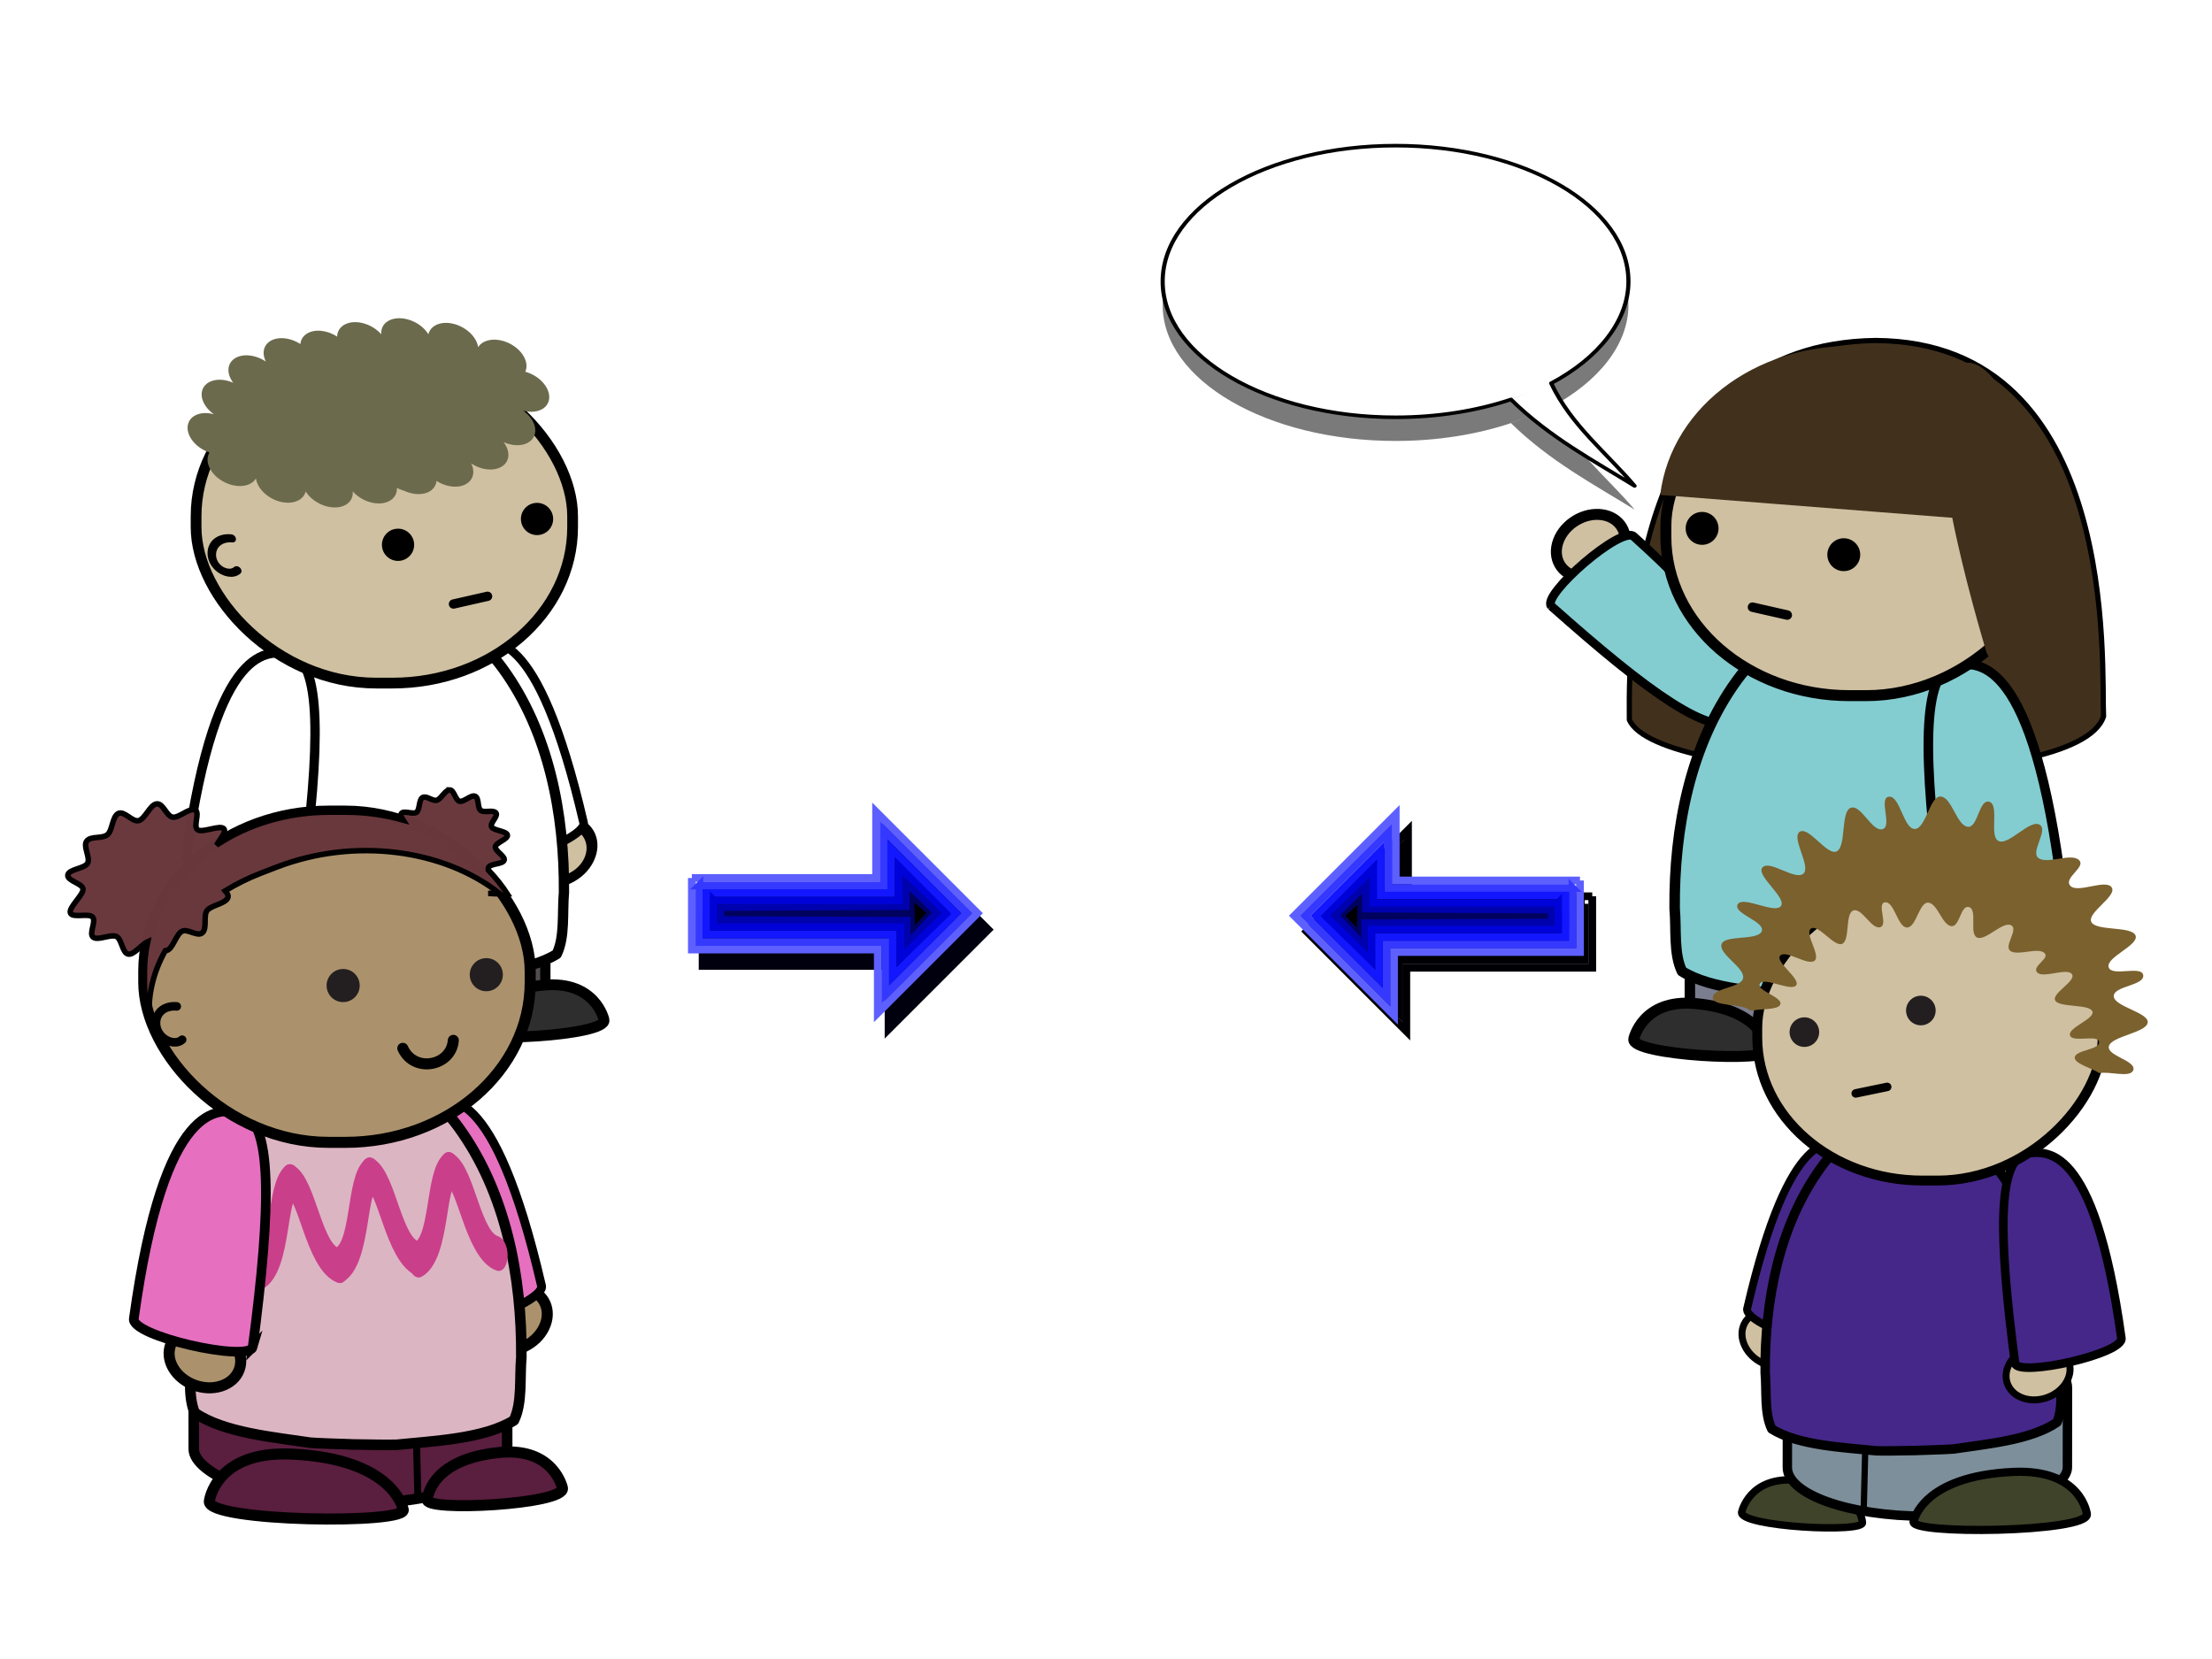 <?xml version="1.0" encoding="UTF-8" standalone="no"?>
<!-- Created with Inkscape (http://www.inkscape.org/) -->

<svg
   xmlns:osb="http://www.openswatchbook.org/uri/2009/osb"
   xmlns:dc="http://purl.org/dc/elements/1.1/"
   xmlns:cc="http://creativecommons.org/ns#"
   xmlns:rdf="http://www.w3.org/1999/02/22-rdf-syntax-ns#"
   xmlns:svg="http://www.w3.org/2000/svg"
   xmlns="http://www.w3.org/2000/svg"
   xmlns:xlink="http://www.w3.org/1999/xlink"
   xmlns:sodipodi="http://sodipodi.sourceforge.net/DTD/sodipodi-0.dtd"
   xmlns:inkscape="http://www.inkscape.org/namespaces/inkscape"
   width="640"
   height="480"
   id="svg2"
   version="1.1"
   inkscape:version="0.92.1 r15371"
   sodipodi:docname="osiyo_03.svg"
   viewBox="0 0 600 450"
   inkscape:export-filename="overlay-border.png"
   inkscape:export-xdpi="45"
   inkscape:export-ydpi="45">
  <defs
     id="defs4">
    <linearGradient
       id="linearGradient3845">
      <stop
         id="stop3847"
         offset="0"
         style="stop-color:#a6a6a6;stop-opacity:1;" />
      <stop
         id="stop3849"
         offset="1"
         style="stop-color:#ffffff;stop-opacity:1;" />
    </linearGradient>
    <linearGradient
       id="linearGradient3797">
      <stop
         id="stop3799"
         offset="0"
         style="stop-color:#f05454;stop-opacity:1;" />
      <stop
         id="stop3801"
         offset="1"
         style="stop-color:#e5c0c0;stop-opacity:1;" />
    </linearGradient>
    <linearGradient
       id="linearGradient5555"
       inkscape:collect="always">
      <stop
         id="stop5557"
         offset="0"
         style="stop-color:#e7e2f1;stop-opacity:1" />
      <stop
         id="stop5559"
         offset="1"
         style="stop-color:#161616;stop-opacity:1" />
    </linearGradient>
    <linearGradient
       id="linearGradient5457"
       inkscape:collect="always">
      <stop
         id="stop5459"
         offset="0"
         style="stop-color:#000000;stop-opacity:1;" />
      <stop
         id="stop5461"
         offset="1"
         style="stop-color:#000000;stop-opacity:0;" />
    </linearGradient>
    <linearGradient
       id="linearGradient5231">
      <stop
         id="stop5241"
         offset="0"
         style="stop-color:#0549d8;stop-opacity:1;" />
      <stop
         id="stop5235"
         offset="1"
         style="stop-color:#c8d4fb;stop-opacity:1;" />
    </linearGradient>
    <linearGradient
       osb:paint="solid"
       id="linearGradient5221">
      <stop
         id="stop5223"
         offset="0"
         style="stop-color:#8fc3da;stop-opacity:1" />
    </linearGradient>
    <inkscape:perspective
       id="perspective2993"
       inkscape:persp3d-origin="55.612729 : 36.528159 : 1"
       inkscape:vp_z="108.89234 : 40.780423 : 1"
       inkscape:vp_y="0 : 199.32489 : 0"
       inkscape:vp_x="2.3331212 : 40.780423 : 1"
       sodipodi:type="inkscape:persp3d" />
    <linearGradient
       gradientTransform="translate(2.5,0.714)"
       gradientUnits="userSpaceOnUse"
       y2="1029.463"
       x2="85.353"
       y1="1029.463"
       x1="34.35"
       id="linearGradient5685"
       xlink:href="#linearGradient5679"
       inkscape:collect="always" />
    <linearGradient
       id="linearGradient5679"
       inkscape:collect="always">
      <stop
         id="stop5681"
         offset="0"
         style="stop-color:#db3851;stop-opacity:1;" />
      <stop
         id="stop5683"
         offset="1"
         style="stop-color:#dcbfc3;stop-opacity:1" />
    </linearGradient>
    <linearGradient
       inkscape:collect="always"
       xlink:href="#linearGradient5555"
       id="linearGradient5774-1"
       gradientUnits="userSpaceOnUse"
       gradientTransform="matrix(-0.992,0,0,1,117.891,1.189)"
       x1="34.35"
       y1="1029.463"
       x2="85.353"
       y2="1029.463" />
    <linearGradient
       gradientTransform="matrix(-0.233,-0.176,-0.186,0.246,213.512,742.146)"
       gradientUnits="userSpaceOnUse"
       y2="1032.679"
       x2="-42.886"
       y1="1012.89"
       x1="-63.89"
       id="linearGradient3851-8"
       xlink:href="#linearGradient3845"
       inkscape:collect="always" />
    <linearGradient
       inkscape:collect="always"
       xlink:href="#linearGradient3845"
       id="linearGradient3868-7"
       gradientUnits="userSpaceOnUse"
       gradientTransform="matrix(-0.28,-0.083,-0.088,0.295,111.756,710.739)"
       x1="-63.89"
       y1="1012.89"
       x2="-42.886"
       y2="1032.679" />
    <linearGradient
       inkscape:collect="always"
       xlink:href="#linearGradient5679"
       id="linearGradient5200-4"
       gradientUnits="userSpaceOnUse"
       gradientTransform="matrix(-0.992,0,0,-1.037,122.822,2093.913)"
       x1="27.989"
       y1="1025.85"
       x2="94.004"
       y2="1031.347" />
    <linearGradient
       inkscape:collect="always"
       xlink:href="#linearGradient5679-2-2"
       id="linearGradient5327-8"
       gradientUnits="userSpaceOnUse"
       gradientTransform="matrix(-0.992,0,0,-1.393,-8.023,2482.249)"
       x1="27.989"
       y1="1025.85"
       x2="94.004"
       y2="1031.347" />
    <linearGradient
       id="linearGradient5679-2-2">
      <stop
         id="stop5681-1-2"
         offset="0"
         style="stop-color:#b3001c;stop-opacity:0.973;" />
      <stop
         id="stop5683-2-7"
         offset="1"
         style="stop-color:#b1021a;stop-opacity:1;" />
    </linearGradient>
    <linearGradient
       gradientTransform="matrix(0.642,-0.103,0,0.885,100.869,919.07)"
       gradientUnits="userSpaceOnUse"
       y2="75.226"
       x2="-58.385"
       y1="74.908"
       x1="-130.665"
       id="linearGradient3991"
       xlink:href="#linearGradient5457"
       inkscape:collect="always" />
    <linearGradient
       gradientUnits="userSpaceOnUse"
       y2="986.976"
       x2="61.995"
       y1="986.976"
       x1="14.559"
       id="linearGradient4153"
       xlink:href="#linearGradient5457"
       inkscape:collect="always" />
    <linearGradient
       inkscape:collect="always"
       xlink:href="#linearGradient3845"
       id="linearGradient3919"
       gradientUnits="userSpaceOnUse"
       gradientTransform="matrix(-0.14,-0.197,-0.206,0.143,241.273,845.25)"
       x1="-63.89"
       y1="1012.89"
       x2="-42.886"
       y2="1032.679" />
    <linearGradient
       inkscape:collect="always"
       xlink:href="#linearGradient5679-2-2"
       id="linearGradient6211-6"
       gradientUnits="userSpaceOnUse"
       gradientTransform="matrix(-0.205,0.13,0.132,0.213,-48.985,811.229)"
       x1="-63.89"
       y1="1012.89"
       x2="-42.886"
       y2="1032.679" />
    <linearGradient
       inkscape:collect="always"
       xlink:href="#linearGradient5679-2-2"
       id="linearGradient6211-0"
       gradientUnits="userSpaceOnUse"
       gradientTransform="matrix(-0.205,0.13,0.132,0.213,-53.531,810.976)"
       x1="-63.89"
       y1="1012.89"
       x2="-42.886"
       y2="1032.679" />
    <linearGradient
       id="linearGradient7554">
      <stop
         style="stop-color:#fff1f1;stop-opacity:0.75;"
         offset="0"
         id="stop7556" />
      <stop
         style="stop-color:#000000;stop-opacity:1;"
         offset="1"
         id="stop7558" />
    </linearGradient>
    <linearGradient
       y2="755.74"
       x2="429.83"
       gradientTransform="matrix(0.363,-0.363,0.363,0.363,-66.756,397.74)"
       y1="755.74"
       gradientUnits="userSpaceOnUse"
       x1="290.83"
       id="linearGradient4530">
      <stop
         offset="0"
         stop-color="#4d4d4d"
         id="stop5697" />
      <stop
         offset="1"
         stop-opacity="0"
         stop-color="#4d4d4d"
         id="stop5699" />
    </linearGradient>
    <linearGradient
       y2="648.26"
       x2="406.71"
       gradientTransform="matrix(0.363,-0.363,0.363,0.363,-19.586,428.5)"
       y1="648.26"
       gradientUnits="userSpaceOnUse"
       x1="268.71"
       id="linearGradient4533">
      <stop
         offset="0"
         stop-color="#ccc"
         id="stop5655" />
      <stop
         offset="1"
         stop-color="#929292"
         id="stop5657" />
    </linearGradient>
    <radialGradient
       r="266.68"
       gradientTransform="matrix(0.201,-0.207,0.064,0.063,243.82,725.94)"
       cx="524.96"
       cy="838.21"
       gradientUnits="userSpaceOnUse"
       fy="620.53"
       fx="525.34"
       id="radialGradient4544">
      <stop
         offset="0"
         stop-color="#008100"
         id="stop3848" />
      <stop
         offset=".206"
         stop-color="#005d00"
         id="stop3854" />
      <stop
         offset=".853"
         stop-color="#006a00"
         id="stop3858" />
      <stop
         offset="1"
         stop-color="#004300"
         id="stop3850" />
    </radialGradient>
    <radialGradient
       r="50.609"
       gradientTransform="matrix(-0.628,0.593,-3.708,-3.925,1982.5,1755.9)"
       cx="297.34"
       cy="462.68"
       gradientUnits="userSpaceOnUse"
       fy="460.45"
       fx="331.03"
       id="radialGradient4553">
      <stop
         offset="0"
         stop-opacity=".42"
         stop-color="#fff"
         id="stop3890" />
      <stop
         offset="1"
         stop-opacity="0"
         stop-color="#fff"
         id="stop3892" />
    </radialGradient>
    <radialGradient
       r="67.141"
       gradientTransform="matrix(-0.404,-0.369,0.134,-0.147,563.98,619.3)"
       cx="409.92"
       cy="-9.281"
       gradientUnits="userSpaceOnUse"
       id="radialGradient4645">
      <stop
         offset="0"
         stop-color="#006000"
         id="stop3851" />
      <stop
         offset=".535"
         stop-color="#006000"
         id="stop3866" />
      <stop
         offset=".563"
         stop-color="#008000"
         id="stop3864" />
      <stop
         offset=".731"
         stop-color="#00a200"
         id="stop3857" />
      <stop
         offset="1"
         stop-color="#060"
         id="stop3853" />
    </radialGradient>
    <linearGradient
       id="imagebot_82">
      <stop
         offset="0"
         stop-color="#dfdfdf"
         id="imagebot_104" />
      <stop
         offset="1"
         stop-color="#fff"
         id="imagebot_103" />
    </linearGradient>
    <filter
       id="imagebot_50"
       style="color-interpolation-filters:sRGB">
      <feGaussianBlur
         stdDeviation="2.082"
         id="imagebot_84" />
    </filter>
    <filter
       id="imagebot_77"
       style="color-interpolation-filters:sRGB">
      <feGaussianBlur
         stdDeviation="2.684"
         id="imagebot_83" />
    </filter>
    <linearGradient
       x1="746.176"
       x2="719.028"
       y1="706.612"
       xlink:href="#imagebot_82"
       y2="610.964"
       id="imagebot_75"
       gradientTransform="scale(0.933,1.072)"
       gradientUnits="userSpaceOnUse" />
    <linearGradient
       x1="716.399"
       x2="732.206"
       y1="619.24"
       xlink:href="#imagebot_82"
       y2="692.026"
       id="imagebot_68"
       gradientTransform="scale(0.933,1.072)"
       gradientUnits="userSpaceOnUse" />
    <linearGradient
       y2="623.916"
       x1="726.477"
       y1="615.757"
       x2="737.17"
       id="imagebot_48"
       gradientTransform="scale(0.936,1.068)"
       gradientUnits="userSpaceOnUse">
      <stop
         offset="0"
         stop-color="#9b6a06"
         id="imagebot_91" />
      <stop
         offset=".103"
         stop-color="#b38e29"
         id="imagebot_90" />
      <stop
         offset=".25"
         stop-color="#faf892"
         id="imagebot_89" />
      <stop
         offset=".517"
         stop-color="#ddba32"
         id="imagebot_88" />
      <stop
         offset=".693"
         stop-color="#cf9e08"
         id="imagebot_87" />
      <stop
         offset=".736"
         stop-color="#976400"
         id="imagebot_86" />
      <stop
         offset="1"
         stop-color="#976400"
         id="imagebot_85" />
    </linearGradient>
    <linearGradient
       y2="708.581"
       x1="648.246"
       y1="707.648"
       x2="649.904"
       id="imagebot_46"
       gradientTransform="scale(0.95,1.052)"
       gradientUnits="userSpaceOnUse">
      <stop
         offset="0"
         stop-color="#a07100"
         id="imagebot_94" />
      <stop
         offset=".43"
         stop-color="#f4f300"
         id="imagebot_93" />
      <stop
         offset="1"
         stop-color="#9e700b"
         id="imagebot_92" />
    </linearGradient>
    <linearGradient
       y2="748.43"
       x1="614.028"
       y1="745.22"
       x2="617.534"
       id="imagebot_44"
       gradientTransform="scale(1.008,0.992)"
       gradientUnits="userSpaceOnUse">
      <stop
         offset="0"
         stop-color="#a07100"
         id="imagebot_97" />
      <stop
         offset=".382"
         stop-color="#f6f600"
         id="imagebot_96" />
      <stop
         offset="1"
         stop-color="#9e700b"
         id="imagebot_95" />
    </linearGradient>
    <linearGradient
       y2="671.434"
       x1="684.672"
       y1="679.81"
       x2="673.258"
       id="imagebot_42"
       gradientTransform="scale(0.929,1.076)"
       gradientUnits="userSpaceOnUse">
      <stop
         offset="0"
         stop-color="#375a93"
         id="imagebot_102" />
      <stop
         offset=".37"
         stop-color="#5c9eda"
         id="imagebot_101" />
      <stop
         offset=".539"
         stop-color="#97cafd"
         id="imagebot_100" />
      <stop
         offset=".778"
         stop-color="#8bbff3"
         id="imagebot_99" />
      <stop
         offset="1"
         stop-color="#2a629a"
         id="imagebot_98" />
    </linearGradient>
    <inkscape:perspective
       id="perspective28"
       inkscape:persp3d-origin="150 : 100 : 1"
       inkscape:vp_z="300 : 150 : 1"
       inkscape:vp_y="0 : 1000 : 0"
       inkscape:vp_x="0 : 150 : 1"
       sodipodi:type="inkscape:persp3d" />
    <inkscape:perspective
       id="perspective3848"
       inkscape:persp3d-origin="150 : 100 : 1"
       inkscape:vp_z="300 : 150 : 1"
       inkscape:vp_y="0 : 1000 : 0"
       inkscape:vp_x="0 : 150 : 1"
       sodipodi:type="inkscape:persp3d" />
    <inkscape:path-effect
       fuse_tolerance="0"
       vertical_pattern="false"
       prop_units="false"
       tang_offset="0"
       normal_offset="0"
       spacing="0"
       scale_y_rel="false"
       prop_scale="1"
       copytype="single_stretched"
       pattern="m -23.571,-0.714 c 0,-2.76 2.24,-5 5,-5 2.76,0 5,2.24 5,5 0,2.76 -2.24,5 -5,5 -2.76,0 -5,-2.24 -5,-5 z"
       is_visible="true"
       id="path-effect3309"
       effect="skeletal" />
    <inkscape:path-effect
       is_visible="true"
       id="path-effect3307"
       effect="spiro" />
    <inkscape:path-effect
       fuse_tolerance="0"
       vertical_pattern="false"
       prop_units="false"
       tang_offset="0"
       normal_offset="0"
       spacing="0"
       scale_y_rel="false"
       prop_scale="1"
       copytype="single_stretched"
       pattern="m -5.714,2.857 c 0,-2.76 2.24,-5 5,-5 2.76,0 5,2.24 5,5 0,2.76 -2.24,5 -5,5 -2.76,0 -5,-2.24 -5,-5 z"
       is_visible="true"
       id="path-effect3303"
       effect="skeletal" />
    <inkscape:path-effect
       is_visible="true"
       id="path-effect3301"
       effect="spiro" />
    <inkscape:path-effect
       fuse_tolerance="0"
       vertical_pattern="false"
       prop_units="false"
       tang_offset="0"
       normal_offset="0"
       spacing="0"
       scale_y_rel="false"
       prop_scale="1"
       copytype="single_stretched"
       pattern="m -3.571,-1.429 c 0,-2.76 2.24,-5 5,-5 2.76,0 5,2.24 5,5 0,2.76 -2.24,5 -5,5 -2.76,0 -5,-2.24 -5,-5 z"
       is_visible="true"
       id="path-effect3297"
       effect="skeletal" />
    <inkscape:path-effect
       is_visible="true"
       id="path-effect3295"
       effect="spiro" />
    <inkscape:path-effect
       fuse_tolerance="0"
       vertical_pattern="false"
       prop_units="false"
       tang_offset="0"
       normal_offset="0"
       spacing="0"
       scale_y_rel="false"
       prop_scale="1"
       copytype="single_stretched"
       pattern="m -7.143,26.429 c 0,-2.76 2.24,-5 5,-5 2.76,0 5,2.24 5,5 0,2.76 -2.24,5 -5,5 -2.76,0 -5,-2.24 -5,-5 z"
       is_visible="true"
       id="path-effect3291"
       effect="skeletal" />
    <inkscape:path-effect
       is_visible="true"
       id="path-effect3289"
       effect="spiro" />
    <inkscape:path-effect
       effect="skeletal"
       id="path-effect3285"
       is_visible="true"
       pattern="m 206.211,373.63 c 0,-2.76 2.24,-5 5,-5 2.76,0 5,2.24 5,5 0,2.76 -2.24,5 -5,5 -2.76,0 -5,-2.24 -5,-5 z"
       copytype="single_stretched"
       prop_scale="1"
       scale_y_rel="false"
       spacing="0"
       normal_offset="0"
       tang_offset="0"
       prop_units="false"
       vertical_pattern="false"
       fuse_tolerance="0" />
    <inkscape:path-effect
       effect="spiro"
       id="path-effect3283"
       is_visible="true" />
    <inkscape:path-effect
       fuse_tolerance="0"
       vertical_pattern="false"
       prop_units="false"
       tang_offset="0"
       normal_offset="0"
       spacing="0"
       scale_y_rel="false"
       prop_scale="1"
       copytype="single_stretched"
       pattern="M 0,5 C 0,2.24 2.24,0 5,0 7.76,0 10,2.24 10,5 10,7.76 7.76,10 5,10 2.24,10 0,7.76 0,5 Z"
       is_visible="true"
       id="path-effect3257"
       effect="skeletal" />
    <inkscape:path-effect
       is_visible="true"
       id="path-effect3255"
       effect="spiro" />
    <inkscape:path-effect
       fuse_tolerance="0"
       vertical_pattern="false"
       prop_units="false"
       tang_offset="0"
       normal_offset="0"
       spacing="0"
       scale_y_rel="false"
       prop_scale="1"
       copytype="single_stretched"
       pattern="M -13.571,-3.0079046e-8 C -13.571,-2.76 -11.331,-5 -8.571,-5 -5.811,-5 -3.571,-2.76 -3.571,-3.0079046e-8 -3.571,2.76 -5.811,5 -8.571,5 -11.331,5 -13.571,2.76 -13.571,-3.0079046e-8 Z"
       is_visible="true"
       id="path-effect3251"
       effect="skeletal" />
    <inkscape:path-effect
       is_visible="true"
       id="path-effect3249"
       effect="spiro" />
    <inkscape:path-effect
       effect="skeletal"
       id="path-effect3245"
       is_visible="true"
       pattern="m 318.557,462.057 c 0,-2.76 2.24,-5 5,-5 2.76,0 5,2.24 5,5 0,2.76 -2.24,5 -5,5 -2.76,0 -5,-2.24 -5,-5 z"
       copytype="single_stretched"
       prop_scale="1"
       scale_y_rel="false"
       spacing="0"
       normal_offset="0"
       tang_offset="0"
       prop_units="false"
       vertical_pattern="false"
       fuse_tolerance="0" />
    <inkscape:path-effect
       effect="spiro"
       id="path-effect3243"
       is_visible="true" />
    <inkscape:path-effect
       fuse_tolerance="0"
       vertical_pattern="false"
       prop_units="false"
       tang_offset="0"
       normal_offset="0"
       spacing="0"
       scale_y_rel="false"
       prop_scale="1"
       copytype="single_stretched"
       pattern="M 0,5 C 0,2.24 2.24,0 5,0 7.76,0 10,2.24 10,5 10,7.76 7.76,10 5,10 2.24,10 0,7.76 0,5 Z"
       is_visible="true"
       id="path-effect3217"
       effect="skeletal" />
    <inkscape:path-effect
       is_visible="true"
       id="path-effect3215"
       effect="spiro" />
    <inkscape:path-effect
       fuse_tolerance="0"
       vertical_pattern="false"
       prop_units="false"
       tang_offset="0"
       normal_offset="0"
       spacing="0"
       scale_y_rel="false"
       prop_scale="1"
       copytype="single_stretched"
       pattern="m 1,-1 c 0,-2.76 2.24,-5 5,-5 2.76,0 5,2.24 5,5 C 11,1.76 8.76,4 6,4 3.24,4 1,1.76 1,-1 Z"
       is_visible="true"
       id="path-effect3109"
       effect="skeletal" />
    <inkscape:path-effect
       is_visible="true"
       id="path-effect3107"
       effect="spiro" />
    <inkscape:path-effect
       fuse_tolerance="0"
       vertical_pattern="false"
       prop_units="false"
       tang_offset="0"
       normal_offset="0"
       spacing="0"
       scale_y_rel="false"
       prop_scale="1"
       copytype="single_stretched"
       pattern="M 0,7 C 0,4.24 2.24,2 5,2 7.76,2 10,4.24 10,7 10,9.76 7.76,12 5,12 2.24,12 0,9.76 0,7 Z"
       is_visible="true"
       id="path-effect3097"
       effect="skeletal" />
    <inkscape:path-effect
       is_visible="true"
       id="path-effect3095"
       effect="spiro" />
    <inkscape:path-effect
       fuse_tolerance="0"
       vertical_pattern="false"
       prop_units="false"
       tang_offset="0"
       normal_offset="0"
       spacing="0"
       scale_y_rel="false"
       prop_scale="1"
       copytype="single_stretched"
       pattern="m 4.143,5.429 c 0,-2.76 2.24,-5 5,-5 2.76,0 5,2.24 5,5 0,2.76 -2.24,5 -5,5 -2.76,0 -5,-2.24 -5,-5 z"
       is_visible="true"
       id="path-effect3091"
       effect="skeletal" />
    <inkscape:path-effect
       is_visible="true"
       id="path-effect3089"
       effect="spiro" />
    <inkscape:path-effect
       is_visible="true"
       id="path-effect3107-1"
       effect="spiro" />
    <inkscape:path-effect
       fuse_tolerance="0"
       vertical_pattern="false"
       prop_units="false"
       tang_offset="0"
       normal_offset="0"
       spacing="0"
       scale_y_rel="false"
       prop_scale="1"
       copytype="single_stretched"
       pattern="m -334.939,-430.788 c 0,-2.76 2.24,-5 5,-5 2.76,0 5,2.24 5,5 0,2.76 -2.24,5 -5,5 -2.76,0 -5,-2.24 -5,-5 z"
       is_visible="true"
       id="path-effect3109-1"
       effect="skeletal" />
    <inkscape:path-effect
       is_visible="true"
       id="path-effect3249-4"
       effect="spiro" />
    <inkscape:path-effect
       fuse_tolerance="0"
       vertical_pattern="false"
       prop_units="false"
       tang_offset="0"
       normal_offset="0"
       spacing="0"
       scale_y_rel="false"
       prop_scale="1"
       copytype="single_stretched"
       pattern="m -247.581,-377.283 c 0,-2.76 2.24,-5 5,-5 2.76,0 5,2.24 5,5 0,2.76 -2.24,5 -5,5 -2.76,0 -5,-2.24 -5,-5 z"
       is_visible="true"
       id="path-effect3251-1"
       effect="skeletal" />
    <clipPath
       clipPathUnits="userSpaceOnUse"
       id="clipEmfPath1">
      <path
         d="M 13.753,2.501 H 598.887 V 137.531 H 13.753 Z"
         id="path3341"
         inkscape:connector-curvature="0" />
    </clipPath>
    <pattern
       id="EMFhbasepattern"
       patternUnits="userSpaceOnUse"
       width="6"
       height="6"
       x="0"
       y="0" />
    <clipPath
       clipPathUnits="userSpaceOnUse"
       id="clipEmfPath1-4">
      <path
         d="M 13.753,1.25 H 598.887 V 136.281 H 13.753 Z"
         id="path3459"
         inkscape:connector-curvature="0" />
    </clipPath>
    <pattern
       id="EMFhbasepattern-5"
       patternUnits="userSpaceOnUse"
       width="6"
       height="6"
       x="0"
       y="0" />
    <filter
       inkscape:collect="always"
       height="1.264"
       x="-0.11"
       y="-0.132"
       width="1.22"
       id="filter3721"
       style="color-interpolation-filters:sRGB">
      <feGaussianBlur
         inkscape:collect="always"
         stdDeviation="1.583"
         id="feGaussianBlur3723" />
    </filter>
    <filter
       inkscape:collect="always"
       id="filter3349">
      <feGaussianBlur
         inkscape:collect="always"
         stdDeviation="5.231"
         id="feGaussianBlur3351" />
    </filter>
    <filter
       inkscape:collect="always"
       id="filter3485-7">
      <feGaussianBlur
         inkscape:collect="always"
         stdDeviation="4.755"
         id="feGaussianBlur3487-5" />
    </filter>
  </defs>
  <sodipodi:namedview
     id="base"
     pagecolor="#ffffff"
     bordercolor="#666666"
     borderopacity="1.0"
     inkscape:pageopacity="0.0"
     inkscape:pageshadow="2"
     inkscape:zoom="1.2319371"
     inkscape:cx="419.53903"
     inkscape:cy="241.95406"
     inkscape:document-units="px"
     inkscape:current-layer="layer1"
     showgrid="false"
     units="px"
     inkscape:window-width="1920"
     inkscape:window-height="1003"
     inkscape:window-x="0"
     inkscape:window-y="25"
     inkscape:window-maximized="1" />
  <g
     inkscape:label="Layer 1"
     inkscape:groupmode="layer"
     id="layer1"
     transform="translate(0,-602.362)">
    <g
       transform="matrix(1.459,0,0,1.459,296.286,-2259.181)"
       id="g4982">
      <path
         style="fill:#cfc0a1;fill-rule:evenodd;stroke:#000000;stroke-width:42.641;stroke-linecap:round;stroke-linejoin:round"
         inkscape:connector-curvature="0"
         transform="matrix(0.042,0.011,-0.022,0.046,-39.447,2113.1)"
         d="m -1064,429.36 c 0,65.722 -60.889,119 -136,119 -75.111,0 -136,-53.278 -136,-119 0,-65.722 60.889,-119 136,-119 75.111,0 136,53.278 136,119 z"
         id="path3954-8-5-3-0-1-4-1-0-3-16" />
      <path
         style="fill:#ffffff;stroke:#000000;stroke-width:1.594"
         inkscape:connector-curvature="0"
         d="m -112.96,2121.3 c 0.959,2.542 19.292,-4.159 18.374,-7.08 -8.652,-37.261 -17.1,-33.992 -20.33,-33.269 -4.831,3.728 -3.407,16.59 1.956,40.349 z"
         id="path4553-8-2-8-8-9-0-6-2" />
      <rect
         style="fill:#534d4d;fill-rule:evenodd;stroke:#000000;stroke-width:1.912;stroke-linecap:round;stroke-linejoin:round"
         height="35.894"
         x="-160.6"
         y="2117.8"
         width="56.771"
         ry="9.878"
         transform="matrix(1,-7.6208e-5,0.001,1,0,0)"
         rx="27.897"
         id="rect3252-6-7-2-7-1-6-3-5-6-7" />
      <path
         style="fill:#ffffff;stroke:#000000;stroke-width:1.268;stroke-linecap:round;stroke-linejoin:round"
         inkscape:connector-curvature="0"
         d="m -116.98,2151.9 -0.289,-11.389"
         id="path3928-9-81-8-0-49-3-5-5-5" />
      <path
         style="fill:#ffffff;fill-rule:evenodd;stroke:#000000;stroke-width:1.919;stroke-linecap:round;stroke-linejoin:round"
         inkscape:connector-curvature="0"
         d="m -126.47,2075.1 c -0.099,-9e-4 -0.199,0 -0.298,0 -0.056,0 -0.113,-0.01 -0.169,-0.01 -0.087,0 -0.175,-0.01 -0.262,-0.01 v 0.023 c -6.655,0.233 -12.931,4.377 -17.209,9.696 -9.168,11.323 -12.969,26.433 -13.679,41.003 0.126,3.744 -0.679,8.216 0.693,11.493 5.221,3.639 14.585,4.45 20.957,5.423 1.695,0.122 4.39,0.209 7.316,0.296 v 0.01 c 0.307,0.01 0.599,0.011 0.902,0.017 0.03,0 0.059,10e-4 0.089,0 2.927,0.052 5.623,0.093 7.323,0.052 6.418,-0.668 15.816,-1.033 21.236,-4.418 1.556,-3.207 1.004,-7.711 1.342,-11.444 0.115,-14.584 -2.827,-29.854 -11.341,-41.598 -3.971,-5.515 -10.005,-9.952 -16.638,-10.502 v -0.033 c -0.087,0 -0.175,-0.01 -0.262,-0.01 z"
         id="path3932-5-3-3-6-1-5-5-0-2-8" />
      <path
         style="fill:#2e2e2e;stroke:#000000;stroke-width:2"
         inkscape:connector-curvature="0"
         d="m -90.778,2150.9 c 0,0 -1.545,-7.308 -11.161,-6.451 -12.935,1.153 -13.305,8.519 -13.305,8.519 -0.758,2.282 25.111,0.919 24.466,-2.068 z"
         id="path4010-7-3-7-4-8-5-4-5-9-3" />
      <path
         style="fill:#cfc0a1;fill-rule:evenodd;stroke:#000000;stroke-width:42.641;stroke-linecap:round;stroke-linejoin:round"
         inkscape:connector-curvature="0"
         transform="matrix(-0.04,0.018,0.03,0.042,-216.31,2130.3)"
         d="m -1064,429.36 c 0,65.722 -60.889,119 -136,119 -75.111,0 -136,-53.278 -136,-119 0,-65.722 60.889,-119 136,-119 75.111,0 136,53.278 136,119 z"
         id="path3954-8-5-7-3-4-8-9-1-79" />
      <path
         style="fill:#ffffff;stroke:#000000;stroke-width:1.745"
         inkscape:connector-curvature="0"
         d="m -146.88,2125.4 c -0.794,2.784 -22.238,-2.017 -21.534,-5.194 5.544,-40.159 15.447,-37.756 19.173,-37.39 6.022,1.303 5.722,16.996 2.36,42.584 z"
         id="path4553-7-9-8-3-7-1-72" />
      <rect
         style="fill:#cfc0a1;fill-rule:evenodd;stroke:#000000;stroke-width:2;stroke-linecap:round;stroke-linejoin:bevel"
         x="-166.62"
         y="2028.3"
         width="70"
         height="60"
         ry="29"
         rx="33.5"
         id="rect4240-8-4-1-9-9" />
      <path
         style="fill:#2e2e2e;stroke:#000000;stroke-width:2"
         inkscape:connector-curvature="0"
         d="m -152.75,2153.3 c 0,0 1.085,-9.163 14.886,-8.543 18.565,0.834 20.211,9.978 20.211,9.978 1.425,2.803 -35.56,2.31 -35.097,-1.435 z"
         id="path4010-1-9-2-6-6-6-8-1-7-3-9" />
      <path
         style="fill:#ffffff;stroke:#000000;stroke-width:1.729;stroke-linecap:round;stroke-linejoin:round"
         inkscape:connector-curvature="0"
         d="m -118.77,2073.6 6.345,-1.439"
         id="path3831-2-0-3-22-0-7-8-3" />
      <g
         transform="matrix(0.557,-0.054,-0.054,-0.557,-126.09,2062.3)"
         id="g456-8-2-1-1-8-2-4">
        <path
           inkscape:connector-curvature="0"
           d="m 0,0 c 0,-2.958 -2.396,-5.355 -5.355,-5.355 -2.958,0 -5.356,2.397 -5.356,5.355 0,2.957 2.398,5.356 5.356,5.356 C -2.396,5.356 0,2.957 0,0"
           id="path458-3-6-8-7-6-4-2" />
      </g>
      <g
         transform="matrix(0.557,-0.054,-0.054,-0.557,-100.25,2057.5)"
         id="g456-1-7-8-4-8-6-5">
        <path
           inkscape:connector-curvature="0"
           d="m 0,0 c 0,-2.958 -2.396,-5.355 -5.355,-5.355 -2.958,0 -5.356,2.397 -5.356,5.355 0,2.957 2.398,5.356 5.356,5.356 C -2.396,5.356 0,2.957 0,0"
           id="path458-9-9-9-5-6-0-1" />
      </g>
      <path
         style="fill:none;stroke:#000000;stroke-width:139.79;stroke-linecap:round;stroke-linejoin:round"
         inkscape:connector-curvature="0"
         transform="matrix(-0.008,-0.009,0.008,-0.006,-192.89,2015.3)"
         d="m -5164.5,-923.98 c -9.149,-127.3 100.81,-228.71 222.82,-236.84 168.09,-11.202 301.63,134.18 311.59,295.47 5.8,93.991 -27.52,187.5 -87.774,259.37"
         id="path4494-63-0-50-4" />
      <g
         transform="matrix(0.789,-0.211,0.502,0.736,-128.05,2178.3)"
         id="g4837-6">
        <path
           style="fill:#6b6a4d;fill-rule:evenodd;stroke:#6b6a4d;stroke-width:2.222;stroke-linecap:round;stroke-linejoin:round"
           inkscape:connector-curvature="0"
           d="m 87,-183.16 c -2.148,0 -3.875,1.758 -3.875,3.906 0,2.148 1.727,3.875 3.875,3.875 2.148,0 3.875,-1.727 3.875,-3.875 0,-2.148 -1.727,-3.906 -3.875,-3.906 z m 8.344,0.5 c -2.148,0 -3.906,1.758 -3.906,3.906 0,0.42 0.095,0.808 0.219,1.188 0.206,1.954 1.836,3.469 3.844,3.469 2.148,0 3.875,-1.727 3.875,-3.875 0,-0.425 -0.062,-0.836 -0.188,-1.219 -0.22,-1.938 -1.846,-3.469 -3.844,-3.469 z m 8.5,0.281 c -2.148,0 -3.906,1.758 -3.906,3.906 0,2.148 1.758,3.875 3.906,3.875 2.148,0 3.875,-1.727 3.875,-3.875 0,-2.148 -1.727,-3.906 -3.875,-3.906 z m -26.188,0.875 c -2.148,0 -3.875,1.758 -3.875,3.906 0,2.148 1.727,3.875 3.875,3.875 2.148,0 3.906,-1.727 3.906,-3.875 0,-2.148 -1.758,-3.906 -3.906,-3.906 z m 35.5,0.812 c -2.148,0 -3.875,1.727 -3.875,3.875 0,2.148 1.727,3.906 3.875,3.906 2.148,0 3.906,-1.758 3.906,-3.906 0,-2.148 -1.758,-3.875 -3.906,-3.875 z m -44.15,2.88 c -2.148,0 -3.875,1.727 -3.875,3.875 0,2.148 1.727,3.906 3.875,3.906 2.148,0 3.875,-1.758 3.875,-3.906 0,-2.148 -1.727,-3.875 -3.875,-3.875 z m 52.844,0.781 c -2.148,0 -3.906,1.758 -3.906,3.906 0,2.148 1.758,3.875 3.906,3.875 2.148,0 3.875,-1.727 3.875,-3.875 0,-2.148 -1.727,-3.906 -3.875,-3.906 z m -39.312,0.781 c -0.056,0.017 -0.094,0.042 -0.094,0.125 0,0.775 -1.682,2.595 -2.875,3.094 -1.507,0.63 -2.741,0.588 -4.188,-0.188 l -1.25,-0.688 -0.344,1.312 c -0.686,2.549 -3.71,4.217 -6.25,3.438 l -1.156,-0.375 0.219,1.062 c 0.249,1.329 -0.252,3.133 -1.125,4.062 l -0.656,0.688 0.844,1.656 c 0.649,1.27 0.807,1.959 0.656,2.938 -0.184,1.193 -0.179,1.247 0.5,1.031 2.655,-0.843 5.507,0.483 6.469,3 0.319,0.835 0.646,1.531 0.719,1.531 0.073,0 0.494,-0.241 0.938,-0.531 0.443,-0.29 1.51,-0.531 2.344,-0.531 2.02,0 3.741,1.078 4.531,2.844 0.472,1.054 0.643,1.224 0.812,0.781 0.12,-0.314 0.72,-0.864 1.344,-1.25 1.593,-0.985 3.847,-0.959 5.438,0.094 l 1.219,0.844 1.125,-0.938 c 2.215,-1.849 4.958,-1.595 7.156,0.656 l 1.25,1.281 0.875,-0.781 c 1.656,-1.535 4.69,-1.465 6.312,0.156 0.522,0.521 1.002,0.954 1.094,0.969 0.092,0.015 0.476,-0.563 0.844,-1.312 1.188,-2.42 4.063,-3.292 6.531,-1.969 l 1.219,0.625 0.375,-1.281 c 0.806,-2.69 3.397,-4.157 6.094,-3.438 l 1.25,0.344 -0.188,-1.375 c -0.138,-1.049 0.036,-1.724 0.656,-2.875 l 0.781,-1.5 -0.844,-1.125 c -0.693,-0.914 -0.875,-1.515 -0.875,-3.062 0,-1.704 -0.059,-1.863 -0.562,-1.594 -0.869,0.465 -3.182,0.365 -4.25,-0.188 -1.175,-0.608 -2.193,-1.989 -2.5,-3.406 l -0.219,-1.062 -1.062,0.625 c -1.272,0.776 -3.566,0.85 -4.906,0.156 -1.108,-0.573 -2.344,-2.169 -2.344,-3.031 0,-0.507 -0.124,-0.448 -0.906,0.281 -1.337,1.247 -2.188,1.594 -3.844,1.594 -1.015,0 -1.863,-0.253 -2.688,-0.812 l -1.188,-0.812 -1.031,0.969 c -1.476,1.379 -3.524,1.613 -5.5,0.656 -0.832,-0.403 -1.494,-0.816 -1.5,-0.938 -0.006,-0.121 -0.214,-0.507 -0.469,-0.844 -0.446,-0.589 -0.518,-0.593 -1.531,0.156 -0.793,0.586 -1.479,0.781 -2.812,0.781 -1.505,0 -1.994,-0.16 -3.156,-1.094 -0.696,-0.559 -1.114,-0.8 -1.281,-0.75 z m -20.875,4.75 c -2.148,0 -3.875,1.758 -3.875,3.906 0,2.148 1.727,3.875 3.875,3.875 2.148,0 3.906,-1.727 3.906,-3.875 0,-2.148 -1.758,-3.906 -3.906,-3.906 z m 67.5,0.812 c -2.148,0 -3.875,1.727 -3.875,3.875 0,2.148 1.727,3.906 3.875,3.906 2.148,0 3.906,-1.758 3.906,-3.906 0,-2.148 -1.758,-3.875 -3.906,-3.875 z m -67.812,7.125 c -2.148,0 -3.906,1.727 -3.906,3.875 0,2.148 1.758,3.906 3.906,3.906 2.148,0 3.875,-1.758 3.875,-3.906 0,-2.148 -1.727,-3.875 -3.875,-3.875 z m 68.156,0.781 c -2.148,0 -3.875,1.758 -3.875,3.906 0,2.148 1.727,3.875 3.875,3.875 2.148,0 3.875,-1.727 3.875,-3.875 0,-2.148 -1.727,-3.906 -3.875,-3.906 z m -60.834,5.53 c -2.148,0 -3.875,1.758 -3.875,3.906 0,2.148 1.727,3.875 3.875,3.875 2.148,0 3.906,-1.727 3.906,-3.875 0,-2.148 -1.758,-3.906 -3.906,-3.906 z m 53.5,0.812 c -2.148,0 -3.875,1.727 -3.875,3.875 0,2.148 1.727,3.906 3.875,3.906 2.148,0 3.906,-1.758 3.906,-3.906 0,-2.148 -1.758,-3.875 -3.906,-3.875 z m -44.812,2.875 c -2.148,0 -3.906,1.727 -3.906,3.875 0,2.148 1.758,3.906 3.906,3.906 2.148,0 3.875,-1.758 3.875,-3.906 0,-2.148 -1.727,-3.875 -3.875,-3.875 z m 36.156,0.781 c -2.148,0 -3.875,1.758 -3.875,3.906 0,2.148 1.727,3.875 3.875,3.875 2.148,0 3.875,-1.727 3.875,-3.875 0,-2.148 -1.727,-3.906 -3.875,-3.906 z m -18.5,0.375 c -2.148,0 -3.875,1.758 -3.875,3.906 0,1.357 0.665,2.554 1.719,3.25 0.713,0.859 1.796,1.406 3,1.406 2.148,0 3.875,-1.727 3.875,-3.875 0,-1.342 -0.684,-2.52 -1.719,-3.219 -0.713,-0.88 -1.779,-1.469 -3,-1.469 z m -8.344,0.5 c -2.148,0 -3.875,1.758 -3.875,3.906 0,2.148 1.727,3.875 3.875,3.875 2.148,0 3.906,-1.727 3.906,-3.875 0,-2.148 -1.758,-3.906 -3.906,-3.906 z m 17.5,0.781 c -2.148,0 -3.875,1.758 -3.875,3.906 0,2.148 1.727,3.875 3.875,3.875 2.148,0 3.906,-1.727 3.906,-3.875 0,-2.148 -1.758,-3.906 -3.906,-3.906 z"
           id="path3505-8-6-6" />
      </g>
    </g>
    <path
       id="path3804-6"
       d="m 441.96,797.6 c -0.325,-26.824 2.252,-102.012 66.746,-102.878 66.731,0.361 61.234,88.998 61.873,101.964 -6.868,21.287 -120.987,18.594 -128.619,0.915 z"
       inkscape:connector-curvature="0"
       style="fill:#41311c;stroke:#000000;stroke-width:1.416px" />
    <g
       id="g11584"
       inkscape:transform-center-x="19.092426"
       inkscape:transform-center-y="-26.10728"
       transform="rotate(118.917,470.935,788.448)">
      <path
         style="fill:#cfc0a1;fill-rule:evenodd;stroke:#000000;stroke-width:2.975;stroke-linecap:round;stroke-linejoin:round"
         inkscape:connector-curvature="0"
         d="m 448.158,843.478 c 2.161,4.528 7.757,7.239 12.498,6.056 4.741,-1.183 6.832,-5.812 4.671,-10.339 -2.161,-4.528 -7.757,-7.239 -12.498,-6.056 -4.741,1.183 -6.832,5.812 -4.671,10.339 z"
         id="path3954-8-5-3-0-1-4-1-0-3-16-1" />
      <path
         style="fill:#83cdd1;stroke:#000000;stroke-width:2.371"
         inkscape:connector-curvature="0"
         d="m 476.206,842.849 c -1.426,3.78 -28.692,-6.185 -27.327,-10.529 12.867,-55.417 25.432,-50.555 30.236,-49.48 7.185,5.544 5.067,24.674 -2.909,60.01 z"
         id="path4553-8-2-8-8-9-0-6-2-9" />
    </g>
    <rect
       id="rect3252-6-7-2-7-1-6-3-5-6-7-4"
       rx="41.49"
       transform="matrix(-1,-7.6207999e-5,-0.001,1,0,0)"
       ry="14.691"
       width="84.434"
       y="834.877"
       x="-543.679"
       height="53.384"
       style="fill:#7b7e8e;fill-rule:evenodd;stroke:#000000;stroke-width:2.843;stroke-linecap:round;stroke-linejoin:round" />
    <path
       id="path3928-9-81-8-0-49-3-5-5-5-6"
       d="m 482.146,885.647 0.43,-16.939"
       inkscape:connector-curvature="0"
       style="fill:#ffffff;stroke:#000000;stroke-width:1.886;stroke-linecap:round;stroke-linejoin:round" />
    <path
       id="path3932-5-3-3-6-1-5-5-0-2-8-4"
       d="m 496.245,771.275 c 0.148,-10e-4 0.296,0 0.443,0 0.084,0 0.167,-0.015 0.251,-0.015 0.129,0 0.261,-0.015 0.39,-0.015 v 0.034 c 9.898,0.347 19.232,6.51 25.594,14.421 13.635,16.84 19.288,39.313 20.344,60.983 -0.188,5.569 1.01,12.219 -1.031,17.093 -7.764,5.411 -21.692,6.618 -31.169,8.065 -2.521,0.182 -6.529,0.311 -10.881,0.441 v 0.015 c -0.457,0.015 -0.892,0.017 -1.342,0.025 h -0.132 c -4.354,0.077 -8.364,0.138 -10.891,0.077 -9.546,-0.994 -23.523,-1.536 -31.584,-6.571 -2.314,-4.77 -1.494,-11.469 -1.996,-17.02 -0.171,-21.69 4.204,-44.401 16.867,-61.868 5.906,-8.202 14.88,-14.802 24.745,-15.619 v -0.049 c 0.129,0 0.261,-0.015 0.39,-0.015 z"
       inkscape:connector-curvature="0"
       style="fill:#83cdd1;fill-rule:evenodd;stroke:#000000;stroke-width:2.854;stroke-linecap:round;stroke-linejoin:round" />
    <path
       id="path4010-7-3-7-4-8-5-4-5-9-3-6"
       d="m 443.165,884.159 c 0,0 2.298,-10.869 16.599,-9.594 19.238,1.715 19.788,12.67 19.788,12.67 1.128,3.393 -37.347,1.367 -36.388,-3.075 z"
       inkscape:connector-curvature="0"
       style="fill:#2e2e2e;stroke:#000000;stroke-width:2.975" />
    <path
       id="path3954-8-5-7-3-4-8-9-1-79-80"
       d="m 547.589,852.489 c -2.892,4.099 -8.864,5.831 -13.339,3.868 -4.475,-1.963 -5.757,-6.878 -2.865,-10.978 2.892,-4.099 8.864,-5.831 13.339,-3.868 4.475,1.963 5.757,6.878 2.865,10.978 z"
       inkscape:connector-curvature="0"
       style="fill:#cfc0a1;fill-rule:evenodd;stroke:#000000;stroke-width:2.975;stroke-linecap:round;stroke-linejoin:round" />
    <path
       id="path4553-7-9-8-3-7-1-72-6"
       d="m 526.601,846.085 c 1.181,4.141 33.074,-3 32.027,-7.725 -8.246,-59.727 -22.974,-56.153 -28.515,-55.609 -8.957,1.938 -8.51,25.278 -3.51,63.334 z"
       inkscape:connector-curvature="0"
       style="fill:#83cdd1;stroke:#000000;stroke-width:2.595" />
    <rect
       id="rect4240-8-4-1-9-9-9"
       rx="49.824"
       ry="43.131"
       height="89.236"
       width="104.109"
       y="701.82"
       x="-555.974"
       style="fill:#cfc0a1;fill-rule:evenodd;stroke:#000000;stroke-width:2.975;stroke-linecap:round;stroke-linejoin:bevel"
       transform="scale(-1,1)" />
    <path
       id="path4010-1-9-2-6-6-6-8-1-7-3-9-7"
       d="m 535.331,887.729 c 0,0 -1.614,-13.627 -22.14,-12.706 -27.611,1.24 -30.059,14.84 -30.059,14.84 -2.119,4.169 52.887,3.436 52.199,-2.134 z"
       inkscape:connector-curvature="0"
       style="fill:#2e2e2e;stroke:#000000;stroke-width:2.975" />
    <path
       id="path3831-2-0-3-22-0-7-8-3-6"
       d="m 484.793,769.193 -9.437,-2.14"
       inkscape:connector-curvature="0"
       style="fill:#ffffff;stroke:#000000;stroke-width:2.571;stroke-linecap:round;stroke-linejoin:round" />
    <g
       id="g456-8-2-1-1-8-2-4-3"
       transform="matrix(-0.829,-0.081,0.081,-0.829,495.68,752.387)">
      <path
         id="path458-3-6-8-7-6-4-2-0"
         d="m 0,0 c 0,-2.958 -2.396,-5.355 -5.355,-5.355 -2.958,0 -5.356,2.397 -5.356,5.355 0,2.957 2.398,5.356 5.356,5.356 C -2.396,5.356 0,2.957 0,0"
         inkscape:connector-curvature="0" />
    </g>
    <g
       id="g456-1-7-8-4-8-6-5-5"
       transform="matrix(-0.829,-0.081,0.081,-0.829,457.249,745.248)">
      <path
         id="path458-9-9-9-5-6-0-1-4"
         d="m 0,0 c 0,-2.958 -2.396,-5.355 -5.355,-5.355 -2.958,0 -5.356,2.397 -5.356,5.355 0,2.957 2.398,5.356 5.356,5.356 C -2.396,5.356 0,2.957 0,0"
         inkscape:connector-curvature="0" />
    </g>
    <path
       id="path4494-63-0-50-4-4"
       d="m 545.016,760.859 c 1.429,1.293 3.956,0.737 5.499,-0.839 2.126,-2.172 1.952,-5.314 0.123,-6.931 -1.066,-0.942 -2.59,-1.35 -4.172,-1.195"
       inkscape:connector-curvature="0"
       style="fill:none;stroke:#000000;stroke-width:2.306;stroke-linecap:round;stroke-linejoin:round" />
    <path
       id="rect4240-2-7-3"
       d="m 511.906,696.763 c 29.081,2.276 50.972,24.067 49.785,49.135 -2.585,-0.542 -5.244,-0.98 -7.968,-1.193 l -103.404,-8.094 c 3.038,-24.659 27.916,-42.484 56.78,-40.225 l 4.807,0.376 z"
       inkscape:connector-curvature="0"
       style="fill:#41311c;fill-rule:evenodd" />
    <path
       id="path3804-6-6"
       d="m 538.826,779.307 c -5.563,-18.808 -20.42,-71.838 -6.97,-78.207 14.175,-5.705 31.17,57.031 33.962,66.079 2.909,15.563 -21.757,23.862 -26.991,12.127 z"
       inkscape:connector-curvature="0"
       style="fill:#41311c" />
    <g
       transform="matrix(1.673,0,0,1.673,-156.031,798.554)"
       id="g4284">
      <path
         id="path3954-8-5-3-0-1-4-1-0-3-1"
         d="m 181.486,97.928 c -1.301,2.725 -4.668,4.357 -7.521,3.645 -2.853,-0.712 -4.112,-3.497 -2.811,-6.222 1.301,-2.725 4.668,-4.357 7.521,-3.645 2.853,0.712 4.112,3.497 2.811,6.222 z"
         inkscape:connector-curvature="0"
         style="fill:#ab926c;fill-rule:evenodd;stroke:#000000;stroke-width:1.79;stroke-linecap:round;stroke-linejoin:round" />
      <path
         id="path4553-8-2-8-8-9-0-6-6"
         d="m 164.602,97.48 c 0.858,2.275 17.268,-3.722 16.446,-6.337 -7.744,-33.351 -15.305,-30.425 -18.197,-29.778 -4.324,3.337 -3.05,14.849 1.75,36.114 z"
         inkscape:connector-curvature="0"
         style="fill:#e66fc0;stroke:#000000;stroke-width:1.427" />
      <rect
         id="rect3252-6-7-2-7-1-6-3-5-6-0"
         rx="24.97"
         ry="8.841"
         transform="matrix(1,-7.6208e-5,0.001,1,0,0)"
         width="50.813"
         y="94.4"
         x="124.562"
         height="32.128"
         style="fill:#5a1e3f;fill-rule:evenodd;stroke:#000000;stroke-width:1.711;stroke-linecap:round;stroke-linejoin:round" />
      <path
         id="path3928-9-81-8-0-49-3-5-5-8"
         d="m 161.002,124.87 -0.259,-10.194"
         inkscape:connector-curvature="0"
         style="fill:#ffffff;stroke:#000000;stroke-width:1.135;stroke-linecap:round;stroke-linejoin:round" />
      <path
         id="path3932-5-3-3-6-1-5-5-0-2-2"
         d="m 152.512,56.12 c -0.089,0 -0.178,8e-4 -0.267,0 -0.05,0 -0.101,-0.009 -0.151,-0.009 -0.078,0 -0.157,-0.009 -0.235,-0.009 v 0.021 c -5.957,0.209 -11.574,3.918 -15.403,8.678 -8.205,10.135 -11.608,23.659 -12.244,36.7 0.113,3.351 -0.608,7.354 0.62,10.287 4.673,3.257 13.055,3.983 18.758,4.854 1.517,0.109 3.929,0.187 6.548,0.265 v 0.009 c 0.275,0.009 0.537,0.009 0.808,0.015 0.027,0 0.053,8e-4 0.08,0 2.62,0.046 5.033,0.083 6.555,0.046 5.745,-0.598 14.156,-0.925 19.007,-3.955 1.393,-2.87 0.899,-6.902 1.202,-10.243 0.103,-13.053 -2.53,-26.721 -10.151,-37.233 -3.555,-4.936 -8.955,-8.908 -14.892,-9.4 v -0.03 c -0.078,0 -0.157,-0.009 -0.235,-0.009 z"
         inkscape:connector-curvature="0"
         style="fill:#dcb5c3;fill-rule:evenodd;stroke:#000000;stroke-width:1.717;stroke-linecap:round;stroke-linejoin:round" />
      <path
         id="path4010-7-3-7-4-8-5-4-5-9-7"
         d="m 184.452,123.98 c 0,0 -1.383,-6.542 -9.989,-5.774 -11.578,1.032 -11.909,7.625 -11.909,7.625 -0.679,2.042 22.476,0.823 21.898,-1.851 z"
         inkscape:connector-curvature="0"
         style="fill:#5a1e3f;stroke:#000000;stroke-width:1.79" />
      <path
         id="path3954-8-5-7-3-4-8-9-1-7"
         d="m 121.613,104.928 c 1.741,2.467 5.335,3.509 8.027,2.327 2.693,-1.182 3.465,-4.139 1.724,-6.606 -1.741,-2.467 -5.335,-3.509 -8.027,-2.327 -2.693,1.182 -3.465,4.139 -1.724,6.606 z"
         inkscape:connector-curvature="0"
         style="fill:#ab926c;fill-rule:evenodd;stroke:#000000;stroke-width:1.79;stroke-linecap:round;stroke-linejoin:round" />
      <g
         id="g4879"
         transform="matrix(0.859,0,0,0.824,-298.618,-335.117)"
         style="fill:none;stroke:#ca3f8a;stroke-width:39.402;stroke-linecap:round;stroke-linejoin:bevel">
        <g
           id="g8444-11-0"
           transform="matrix(0.094,-0.008,0.015,0.174,519.53,67.262)">
          <path
             id="path8424-98-7"
             d="m -560.32,2545.7 c 48.727,-11.127 48.922,-90.633 81.178,-98.636"
             inkscape:connector-curvature="0" />
          <path
             id="path8424-7-9-2"
             d="m -399.41,2545.7 c -48.727,-11.127 -48.922,-90.633 -81.178,-98.636"
             inkscape:connector-curvature="0" />
        </g>
        <g
           id="g8444-1-0-4"
           transform="matrix(0.094,-0.008,0.015,0.174,534.58,65.94)">
          <path
             id="path8424-9-6-6"
             d="m -560.32,2545.7 c 48.727,-11.127 48.922,-90.633 81.178,-98.636"
             inkscape:connector-curvature="0" />
          <path
             id="path8424-7-6-9-9"
             d="m -399.41,2545.7 c -48.727,-11.127 -48.922,-90.633 -81.178,-98.636"
             inkscape:connector-curvature="0" />
        </g>
        <g
           id="g8444-7-1-8"
           transform="matrix(0.094,-0.008,0.015,0.174,549.5,64.878)">
          <path
             id="path8424-97-1-0"
             d="m -560.32,2545.7 c 48.727,-11.127 48.922,-90.633 81.178,-98.636"
             inkscape:connector-curvature="0" />
          <path
             id="path8424-7-2-5-4"
             d="m -399.41,2545.7 c -48.727,-11.127 -48.922,-90.633 -81.178,-98.636"
             inkscape:connector-curvature="0" />
        </g>
      </g>
      <path
         id="path4553-7-9-8-3-7-1-7"
         d="m 134.242,101.14 c -0.711,2.492 -19.905,-1.805 -19.274,-4.649 4.963,-35.944 13.826,-33.794 17.161,-33.466 5.39,1.167 5.122,15.213 2.112,38.116 z"
         inkscape:connector-curvature="0"
         style="fill:#e66fc0;stroke:#000000;stroke-width:1.562" />
      <rect
         id="rect4240-8-4-1-9-8"
         rx="29.984"
         ry="25.957"
         height="53.704"
         width="62.654"
         y="14.24"
         x="116.572"
         style="fill:#ab926c;fill-rule:evenodd;stroke:#000000;stroke-width:1.79;stroke-linecap:round;stroke-linejoin:bevel" />
      <path
         id="path4010-1-9-2-6-6-6-8-1-7-3-0"
         d="m 127.202,126.13 c 0,0 0.971,-8.201 13.324,-7.646 16.617,0.746 18.09,8.931 18.09,8.931 1.275,2.509 -31.829,2.068 -31.414,-1.284 z"
         inkscape:connector-curvature="0"
         style="fill:#5a1e3f;stroke:#000000;stroke-width:1.79" />
      <path
         id="path458-3-6-66-7-2-8-7"
         d="m 151.582,42.38 c 0.077,1.481 -1.059,2.744 -2.541,2.821 -1.481,0.078 -2.744,-1.06 -2.822,-2.541 -0.077,-1.481 1.06,-2.745 2.542,-2.822 1.482,-0.078 2.744,1.061 2.821,2.542"
         inkscape:connector-curvature="0"
         style="fill:#231f20" />
      <path
         id="path458-9-9-2-9-2-2-8"
         d="m 174.792,40.62 c 0.077,1.481 -1.059,2.744 -2.541,2.821 -1.481,0.078 -2.744,-1.06 -2.822,-2.541 -0.077,-1.48 1.06,-2.744 2.542,-2.822 1.482,-0.078 2.744,1.061 2.821,2.542"
         inkscape:connector-curvature="0"
         style="fill:#231f20" />
      <path
         id="path4494-63-0-8"
         d="m 122.797,51.296 c -0.86,0.778 -2.381,0.444 -3.31,-0.505 -1.28,-1.307 -1.175,-3.198 -0.074,-4.171 0.642,-0.567 1.559,-0.813 2.511,-0.719"
         inkscape:connector-curvature="0"
         style="fill:none;stroke:#000000;stroke-width:1.388;stroke-linecap:round;stroke-linejoin:round" />
      <path
         id="path5157-4"
         d="m 166.162,10.8 c -0.733,0.009 -1.39,1.512 -2.098,1.678 -0.708,0.167 -1.618,-0.774 -2.266,-0.448 -0.648,0.326 -0.44,1.931 -0.979,2.377 -0.539,0.447 -2.102,-0.348 -2.489,0.224 -0.186,0.274 0.048,0.655 0.308,1.063 -2.927,-0.822 -6.035,-1.287 -9.286,-1.287 h -2.685 c -6.889,0 -13.241,1.986 -18.293,5.342 0.535,-0.946 1.598,-2.106 1.203,-2.629 -0.558,-0.738 -3.504,0.706 -4.279,0.14 -0.776,-0.566 0.478,-2.875 -0.448,-3.217 -0.926,-0.342 -2.557,1.323 -3.58,1.175 -1.023,-0.148 -1.531,-2.268 -2.601,-2.154 -1.07,0.114 -1.863,2.424 -2.909,2.713 -1.045,0.289 -2.345,-1.653 -3.329,-1.147 -0.983,0.506 -0.912,2.756 -1.762,3.44 -0.85,0.684 -2.657,0.17 -3.329,1.007 -0.671,0.837 0.591,2.671 0.14,3.58 -0.452,0.91 -3.046,0.972 -3.217,1.93 -0.171,0.958 2.38,1.356 2.461,2.294 0.082,0.938 -2.403,3.021 -2.042,3.888 0.361,0.867 3.013,-0.061 3.608,0.671 0.595,0.732 -0.665,2.658 0.084,3.245 0.749,0.586 2.789,-0.514 3.72,-0.14 0.931,0.374 0.961,2.715 1.986,2.881 0.916,0.148 2.134,-1.585 3.133,-2.014 -0.356,1.605 -0.531,3.253 -0.531,4.951 v 1.79 c 0,2.128 0.286,4.177 0.839,6.154 -0.383,-3.92 0.518,-7.842 2.545,-11.44 0.003,0 0.026,0.009 0.028,0 0.062,0 0.131,-0.009 0.196,-0.028 1.038,-0.3 1.498,-2.599 2.461,-3.105 0.964,-0.506 2.512,0.948 3.329,0.224 0.817,-0.724 0.086,-2.811 0.783,-3.636 0.698,-0.825 2.93,-1.075 3.329,-2.014 0.162,-0.382 -0.082,-0.763 -0.42,-1.147 1.78,-1.088 3.73,-2.068 5.846,-2.881 l 2.545,-0.979 c 12.643,-4.86 27.071,-2.833 36.082,4.279 h -1.846 c 0.618,0 1.349,0.14 1.874,0.028 0.195,0.154 0.397,0.316 0.587,0.476 l 0.755,-0.28 c -0.914,-1.434 -1.989,-2.777 -3.189,-4.028 -0.015,-0.186 -0.005,-0.346 0.084,-0.476 0.396,-0.573 2.263,-0.445 2.489,-1.091 0.227,-0.646 -1.501,-1.507 -1.427,-2.182 0.075,-0.675 2.067,-1.233 1.958,-1.902 -0.109,-0.669 -2.284,-0.714 -2.573,-1.343 -0.289,-0.629 1.145,-1.734 0.699,-2.266 -0.445,-0.531 -1.901,0.045 -2.461,-0.392 -0.561,-0.437 -0.228,-2.013 -0.895,-2.294 -0.667,-0.28 -1.813,0.968 -2.517,0.811 -0.705,-0.157 -0.89,-1.851 -1.622,-1.846 z"
         inkscape:connector-curvature="0"
         style="opacity:0.99;fill:#69383d;fill-rule:evenodd;stroke:#000000;stroke-width:0.895" />
      <path
         id="path4738-0-9-5-4-6-6"
         d="m 158.572,52.7 c 1.836,4.066 7.875,2.898 8.189,-1.294"
         inkscape:connector-curvature="0"
         style="fill:none;stroke:#000000;stroke-width:1.79;stroke-linecap:round;stroke-linejoin:round" />
    </g>
    <g
       transform="matrix(1.495,0,0,1.495,-7.836,818.403)"
       id="g4391">
      <path
         style="fill:#3f432a;stroke:#000000;stroke-width:1.347"
         inkscape:connector-curvature="0"
         d="m 321.247,129.828 c 0,0 1.383,-6.541 9.99,-5.774 11.578,1.032 11.909,7.625 11.909,7.625 0.679,2.042 -22.476,0.823 -21.899,-1.851 z"
         id="path4010-7-3-7-4-8-5-0" />
      <path
         style="fill:#cfc0a1;fill-rule:evenodd;stroke:#000000;stroke-width:1.262;stroke-linecap:round;stroke-linejoin:round"
         inkscape:connector-curvature="0"
         d="m 321.812,99.676 c 1.301,2.725 4.668,4.357 7.521,3.645 2.853,-0.712 4.112,-3.498 2.811,-6.222 -1.301,-2.725 -4.668,-4.357 -7.521,-3.645 -2.853,0.712 -4.112,3.498 -2.811,6.222 z"
         id="path3954-8-5-3-0-1-4-1-6" />
      <path
         style="fill:#45278a;stroke:#000000;stroke-width:1.427"
         inkscape:connector-curvature="0"
         d="m 338.692,99.226 c -0.858,2.275 -17.267,-3.722 -16.446,-6.337 7.744,-33.351 15.306,-30.425 18.197,-29.778 4.324,3.337 3.05,14.849 -1.75,36.115 z"
         id="path4553-8-2-8-8-9-7" />
      <g
         style="fill:#7d8f9a;stroke:#000000;stroke-linecap:round;stroke-linejoin:round"
         transform="matrix(-0.895,0,0,0.895,577.369,-1391.792)"
         id="g5194">
        <rect
           style="fill-rule:evenodd;stroke-width:1.912"
           x="218.45"
           y="1665.1"
           width="56.771"
           height="35.894"
           ry="9.878"
           rx="27.897"
           transform="matrix(1,-7.6208e-5,0.001,1,0,0)"
           id="rect3252-6-7-2-7-1-6-3-5-6-00" />
        <path
           style="stroke-width:1.268"
           inkscape:connector-curvature="0"
           d="m 261.42,1699.2 -0.289,-11.389"
           id="path3928-9-81-8-0-49-3-5-5-0" />
      </g>
      <path
         style="fill:#45278a;fill-rule:evenodd;stroke:#000000;stroke-width:1.717;stroke-linecap:round;stroke-linejoin:round"
         inkscape:connector-curvature="0"
         d="m 350.784,57.865 c 0.089,-8.05e-4 0.178,0 0.267,0 0.05,0 0.101,-0.009 0.151,-0.009 0.078,0 0.157,-0.009 0.235,-0.009 v 0.021 c 5.957,0.209 11.574,3.918 15.403,8.679 8.205,10.135 11.608,23.659 12.244,36.7 -0.113,3.351 0.608,7.354 -0.62,10.287 -4.673,3.257 -13.054,3.983 -18.758,4.853 -1.517,0.109 -3.929,0.187 -6.548,0.265 v 0.009 c -0.275,0.009 -0.537,0.01 -0.808,0.015 -0.027,0 -0.053,8.9e-4 -0.08,0 -2.62,0.046 -5.033,0.083 -6.555,0.046 -5.745,-0.598 -14.156,-0.925 -19.008,-3.955 -1.393,-2.87 -0.899,-6.902 -1.202,-10.243 -0.103,-13.054 2.53,-26.721 10.151,-37.233 3.555,-4.936 8.955,-8.908 14.892,-9.4 v -0.03 c 0.078,0 0.157,-0.009 0.235,-0.009 z"
         id="path3932-5-3-3-6-1-5-5-5" />
      <path
         style="fill:#cfc0a1;fill-rule:evenodd;stroke:#000000;stroke-width:1.262;stroke-linecap:round;stroke-linejoin:round"
         inkscape:connector-curvature="0"
         d="m 379.898,106.669 c -1.741,2.467 -5.335,3.509 -8.028,2.328 -2.693,-1.182 -3.465,-4.139 -1.724,-6.607 1.741,-2.467 5.335,-3.509 8.028,-2.328 2.693,1.182 3.465,4.139 1.724,6.607 z"
         id="path3954-8-5-7-3-4-8-3" />
      <path
         style="fill:#3f432a;stroke:#000000;stroke-width:1.485"
         inkscape:connector-curvature="0"
         d="m 383.875,130.195 c 0,0 -0.971,-8.201 -13.324,-7.646 -16.617,0.746 -18.09,8.931 -18.09,8.931 -1.275,2.509 31.828,2.068 31.414,-1.284 z"
         id="path4010-1-9-2-6-6-6-8-8" />
      <path
         style="fill:#45278a;stroke:#000000;stroke-width:1.562"
         inkscape:connector-curvature="0"
         d="m 370.852,102.887 c 0.711,2.492 19.904,-1.805 19.274,-4.649 -4.963,-35.945 -13.826,-33.794 -17.161,-33.466 -5.39,1.167 -5.122,15.212 -2.113,38.115 z"
         id="path4553-7-9-8-3-9" />
      <rect
         style="fill:#cfc0a1;fill-rule:evenodd;stroke:#000000;stroke-width:1.79;stroke-linecap:round;stroke-linejoin:bevel"
         height="53.704"
         x="-386.73"
         y="15.985"
         width="62.654"
         ry="25.957"
         transform="scale(-1,1)"
         rx="29.985"
         id="rect4240-8-4-5" />
      <path
         style="fill:none;stroke:#000000;stroke-width:1.547;stroke-linecap:round;stroke-linejoin:round"
         inkscape:connector-curvature="0"
         d="m 347.643,52.692 -5.702,1.182"
         id="path3831-2-0-3-22-0-5" />
      <g
         transform="matrix(-0.491,0.102,-0.102,-0.491,351.125,39.382)"
         id="g456-8-2-1-1-7">
        <path
           style="fill:#231f20"
           inkscape:connector-curvature="0"
           d="m 0,0 c 0,-2.958 -2.396,-5.355 -5.355,-5.355 -2.958,0 -5.356,2.397 -5.356,5.355 0,2.957 2.398,5.356 5.356,5.356 C -2.396,5.356 0,2.957 0,0"
           id="path458-3-6-8-7-1" />
      </g>
      <g
         transform="matrix(-0.491,0.102,-0.102,-0.491,329.992,43.302)"
         id="g456-1-7-8-4-8">
        <path
           style="fill:#231f20"
           inkscape:connector-curvature="0"
           d="m 0,0 c 0,-2.958 -2.396,-5.355 -5.355,-5.355 -2.958,0 -5.356,2.397 -5.356,5.355 0,2.957 2.398,5.356 5.356,5.356 C -2.396,5.356 0,2.957 0,0"
           id="path458-9-9-9-5-2" />
      </g>
      <path
         style="fill:#7a612e;fill-rule:evenodd"
         inkscape:connector-curvature="0"
         d="m 365.848,0.921 c -1.593,0.095 -1.844,4.938 -3.675,4.566 -1.954,-0.397 -2.786,-5.257 -4.784,-5.477 -1.997,-0.22 -2.716,5.868 -4.739,5.885 -2.023,0.017 -2.691,-6.074 -4.677,-5.858 -1.985,0.216 0.7,5.418 -1.205,5.903 -1.905,0.486 -3.855,-4.544 -5.726,-3.887 -1.87,0.657 -0.79,6.965 -2.523,7.892 -1.733,0.927 -5.066,-4.582 -6.731,-3.549 -1.665,1.033 2.155,6.405 0.625,7.63 -1.531,1.225 -6.087,-2.575 -7.388,-1.154 -1.3,1.419 4.412,5.45 3.346,6.997 -1.065,1.548 -6.96,-1.955 -7.855,-0.289 -0.895,1.666 5.078,3.123 4.363,4.881 -0.715,1.758 -6.865,0.579 -7.303,2.387 -0.437,1.808 4.155,4.155 3.934,6.035 -0.221,1.881 -5.422,1.748 -5.506,3.601 -0.075,1.667 5.376,1.058 6.672,2.269 l 0.518,0.101 c 1.607,-0.388 4.608,-0.081 5.047,-1.096 0.58,-1.344 -4.423,-2.526 -3.691,-3.798 0.731,-1.271 5.702,1.486 6.577,0.307 0.874,-1.179 -3.951,-4.328 -2.879,-5.406 1.071,-1.078 4.927,1.886 6.192,0.959 1.266,-0.927 -1.96,-5.095 -0.58,-5.873 1.379,-0.778 4.206,3.47 5.644,2.774 1.437,-0.696 0.468,-5.555 2.022,-6.042 1.555,-0.487 3.222,3.406 4.807,3.051 1.585,-0.355 -0.697,-4.379 0.958,-4.526 1.655,-0.147 2.267,4.563 3.955,4.569 1.688,0.009 2.211,-4.697 3.88,-4.509 1.669,0.188 2.446,3.924 4.08,4.248 1.634,0.323 1.709,-3.927 3.303,-3.432 1.594,0.495 -0.069,4.91 1.481,5.52 1.549,0.613 4.617,-2.969 6.113,-2.245 1.496,0.724 -1.446,3.85 -0.053,4.71 1.393,0.86 4.838,-0.705 6.074,0.292 1.236,0.997 -2.357,2.455 -1.25,3.581 1.107,1.126 5.391,-0.94 6.286,0.294 0.895,1.234 -3.779,3.497 -3.017,4.8 0.762,1.303 6.112,0.588 6.719,1.937 0.607,1.348 -4.49,2.967 -4.047,4.372 0.443,1.405 5.092,-0.258 5.281,1.197 0.189,1.455 -4.456,1.437 -4.421,2.879 0.027,1.087 3.062,1.862 4.473,2.778 1.871,-0.376 5.578,0.916 6.135,-0.519 0.682,-1.757 -4.936,-2.616 -4.403,-4.406 0.533,-1.791 6.759,-2.399 7.031,-4.234 0.272,-1.834 -6.135,-2.918 -6.156,-4.795 -0.021,-1.877 5.553,-1.902 5.347,-3.793 -0.205,-1.891 -5.768,0.343 -6.278,-1.479 -0.511,-1.822 5.587,-4.006 4.879,-5.752 -0.708,-1.746 -7.111,-0.745 -8.005,-2.429 -0.894,-1.684 4.734,-4.696 3.679,-6.289 -1.054,-1.593 -6.198,1.152 -7.509,-0.297 -1.311,-1.449 3.007,-3.419 1.54,-4.698 -1.466,-1.279 -5.613,0.807 -7.27,-0.292 -1.657,-1.099 1.9,-5.192 0.118,-6.113 -1.782,-0.921 -5.514,3.771 -7.362,3 -1.848,-0.771 0.198,-6.512 -1.705,-7.133 -0.12,-0.037 -0.233,-0.054 -0.339,-0.045 z"
         id="path4526-5-8-3-4-9" />
    </g>
    <g
       transform="matrix(-1.041,0,0,1.041,710.993,191.923)"
       inkscape:label="Calque 1"
       id="layer1-2">
      <g
         transform="matrix(3.558,0,0,3.083,-1005.2,-1139.5)"
         id="g3746">
        <path
           d="m 360.88,531.88 c -1.45,3.555 -4.054,5.873 -6.11,8.683 2.909,-2.074 6.209,-4.086 9.049,-7.302 m -2.946,-1.38 c -3.418,-2.099 -5.652,-5.239 -5.652,-8.599 0,-6.34 7.636,-11.479 17.055,-11.479 9.419,0 17.055,5.139 17.055,11.479 0,6.34 -7.636,11.479 -17.055,11.479 -3.078,0 -5.965,-0.549 -8.458,-1.509"
           style="fill:#7a7a7a;filter:url(#filter3721)"
           sodipodi:nodetypes="ccccssccsc"
           id="path2892-8-3"
           inkscape:connector-curvature="0" />
        <path
           d="m 360.88,529.88 c -1.45,3.555 -4.054,5.873 -6.11,8.683 2.909,-2.074 6.209,-4.086 9.049,-7.302 m -2.946,-1.38 c -3.418,-2.099 -5.652,-5.239 -5.652,-8.599 0,-6.34 7.636,-11.479 17.055,-11.479 9.419,0 17.055,5.139 17.055,11.479 0,6.34 -7.636,11.479 -17.055,11.479 -3.078,0 -5.965,-0.549 -8.458,-1.509"
           style="fill:#ffffff;stroke:#000000;stroke-width:0.302;stroke-linecap:round;stroke-linejoin:round"
           sodipodi:nodetypes="ccccssccsc"
           id="path2892-8"
           inkscape:connector-curvature="0" />
      </g>
    </g>
    <g
       id="g11638"
       transform="translate(99.031,188.321)">
      <g
         transform="matrix(0.291,0,0,0.291,69.137,467.614)"
         style="fill:#000000;stroke:#00000e;filter:url(#filter3349)"
         id="g3232">
        <path
           d="m 77.034,649.59 h 171.73 v -61.61 l 94.45,94.44 -92.87,92.88 V 716.26 H 77.014 l 0.024,-66.67 z"
           style="fill:#000000;fill-rule:evenodd;stroke:#00000e;stroke-width:7.2"
           sodipodi:nodetypes="cccccccc"
           id="path3214"
           inkscape:connector-curvature="0" />
        <path
           d="m 84.044,656.6 h 171.73 v -51.61 l 77.44,77.43 -75.86,75.87 V 709.27 H 84.024 l 0.024,-52.67 z"
           style="fill:#000000;fill-rule:evenodd;stroke:#00000e;stroke-width:7.2"
           sodipodi:nodetypes="cccccccc"
           id="path3220"
           inkscape:connector-curvature="0" />
        <path
           d="m 90.59,663.68 h 172.23 v -41.52 l 60.27,60.26 -58.69,58.69 V 702.2 H 90.57 Z"
           style="fill:#000000;fill-rule:evenodd;stroke:#00000e;stroke-width:7.2"
           sodipodi:nodetypes="cccccccc"
           id="path3222"
           inkscape:connector-curvature="0" />
        <path
           d="m 97.409,670.75 h 172.38 v -32.02 l 43.95,44.2 -42.3,41.19 V 695.13 H 97.389 l 0.019,-24.38 z"
           style="fill:#000000;fill-rule:evenodd;stroke:#00000e;stroke-width:7.2"
           sodipodi:nodetypes="cccccccc"
           id="path3224"
           inkscape:connector-curvature="0" />
        <path
           d="m 103.99,677.4 h 172.73 v -22.37 l 28.24,27.05 -26.59,25.83 v -19.7 h -174.4 z"
           style="fill:#000000;fill-rule:evenodd;stroke:#00000e;stroke-width:7.2"
           sodipodi:nodetypes="cccccccc"
           id="path3226"
           inkscape:connector-curvature="0" />
        <path
           d="m 106.93,682.72 175.93,-0.89 V 667.9 l 14.28,14.11 -13.78,14.64 v -13.22 z"
           style="fill:#000000;fill-rule:evenodd;stroke:#00000e;stroke-width:5"
           sodipodi:nodetypes="ccccccc"
           id="path3228"
           inkscape:connector-curvature="0" />
        <path
           d="m 286.79,688.79 -0.36,-11.93 6.43,5.5 z"
           style="fill:#000000;fill-rule:evenodd;stroke:#00000e;stroke-width:3.8"
           sodipodi:nodetypes="cccc"
           id="path3230"
           inkscape:connector-curvature="0" />
      </g>
      <g
         transform="matrix(0.291,0,0,0.291,66.218,463.165)"
         id="g3289">
        <path
           d="m 77.034,649.59 h 171.73 v -61.61 l 94.45,94.44 -92.87,92.88 V 716.26 H 77.014 l 0.024,-66.67 z"
           style="fill:none;stroke:#5d60ff;stroke-width:7.2"
           sodipodi:nodetypes="cccccccc"
           id="path3291"
           inkscape:connector-curvature="0" />
        <path
           d="m 84.044,656.6 h 171.73 v -51.61 l 77.44,77.43 -75.86,75.87 V 709.27 H 84.024 l 0.024,-52.67 z"
           style="fill:none;stroke:#3539ff;stroke-width:7.2"
           sodipodi:nodetypes="cccccccc"
           id="path3293"
           inkscape:connector-curvature="0" />
        <path
           d="m 90.59,663.68 h 172.23 v -41.52 l 60.27,60.26 -58.69,58.69 V 702.2 H 90.57 Z"
           style="fill:none;stroke:#1217ff;stroke-width:7.2"
           sodipodi:nodetypes="cccccccc"
           id="path3295"
           inkscape:connector-curvature="0" />
        <path
           d="m 97.409,670.75 h 172.38 v -32.02 l 43.95,44.2 -42.3,41.19 V 695.13 H 97.389 l 0.019,-24.38 z"
           style="fill:none;stroke:#0003d9;stroke-width:7.2"
           sodipodi:nodetypes="cccccccc"
           id="path3297"
           inkscape:connector-curvature="0" />
        <path
           d="m 103.99,677.4 h 172.73 v -22.37 l 28.24,27.05 -26.59,25.83 v -19.7 h -174.4 z"
           style="fill:none;stroke:#0002ae;stroke-width:7.2"
           sodipodi:nodetypes="cccccccc"
           id="path3299"
           inkscape:connector-curvature="0" />
        <path
           d="m 106.93,682.72 175.93,-0.89 V 667.9 l 14.28,14.11 -13.78,14.64 v -13.22 z"
           style="fill:none;stroke:#00025e;stroke-width:5"
           sodipodi:nodetypes="ccccccc"
           id="path3301"
           inkscape:connector-curvature="0" />
        <path
           d="m 286.79,688.79 -0.36,-11.93 6.43,5.5 z"
           style="fill:#00010c;fill-rule:evenodd;stroke:#000000;stroke-width:3.8"
           sodipodi:nodetypes="cccc"
           id="path3303"
           inkscape:connector-curvature="0" />
      </g>
    </g>
    <g
       id="g11620"
       transform="translate(178.079,139.336)">
      <g
         transform="matrix(-0.291,0,0,0.291,276.232,517.103)"
         style="stroke:#000004;filter:url(#filter3485-7)"
         id="g3273-6">
        <path
           d="m 77.034,649.59 h 171.73 v -61.61 l 94.45,94.44 -92.87,92.88 V 716.26 H 77.014 l 0.024,-66.67 z"
           style="fill:none;stroke:#000004;stroke-width:7.2"
           sodipodi:nodetypes="cccccccc"
           id="path3275-2"
           inkscape:connector-curvature="0" />
        <path
           d="m 84.044,656.6 h 171.73 v -51.61 l 77.44,77.43 -75.86,75.87 V 709.27 H 84.024 l 0.024,-52.67 z"
           style="fill:none;stroke:#000004;stroke-width:7.2"
           sodipodi:nodetypes="cccccccc"
           id="path3277-9"
           inkscape:connector-curvature="0" />
        <path
           d="m 90.59,663.68 h 172.23 v -41.52 l 60.27,60.26 -58.69,58.69 V 702.2 H 90.57 Z"
           style="fill:none;stroke:#000004;stroke-width:7.2"
           sodipodi:nodetypes="cccccccc"
           id="path3279-1"
           inkscape:connector-curvature="0" />
        <path
           d="m 97.409,670.75 h 172.38 v -32.02 l 43.95,44.2 -42.3,41.19 V 695.13 H 97.389 l 0.019,-24.38 z"
           style="fill:none;stroke:#000004;stroke-width:7.2"
           sodipodi:nodetypes="cccccccc"
           id="path3281-2"
           inkscape:connector-curvature="0" />
        <path
           d="m 103.99,677.4 h 172.73 v -22.37 l 28.24,27.05 -26.59,25.83 v -19.7 h -174.4 z"
           style="fill:none;stroke:#000004;stroke-width:7.2"
           sodipodi:nodetypes="cccccccc"
           id="path3283-7"
           inkscape:connector-curvature="0" />
        <path
           d="m 106.93,682.72 175.93,-0.89 V 667.9 l 14.28,14.11 -13.78,14.64 v -13.22 z"
           style="fill:none;stroke:#000004;stroke-width:5"
           sodipodi:nodetypes="ccccccc"
           id="path3285-0"
           inkscape:connector-curvature="0" />
        <path
           d="m 286.79,688.79 -0.36,-11.93 6.43,5.5 z"
           style="fill:#00010c;fill-rule:evenodd;stroke:#000004;stroke-width:3.8"
           sodipodi:nodetypes="cccc"
           id="path3287-9"
           inkscape:connector-curvature="0" />
      </g>
      <g
         transform="matrix(-0.291,0,0,0.291,272.903,512.824)"
         id="g3441-3">
        <path
           d="m 77.034,649.59 h 171.73 v -61.61 l 94.45,94.44 -92.87,92.88 V 716.26 H 77.014 l 0.024,-66.67 z"
           style="fill:none;stroke:#5d60ff;stroke-width:7.2"
           sodipodi:nodetypes="cccccccc"
           id="path3443-6"
           inkscape:connector-curvature="0" />
        <path
           d="m 84.044,656.6 h 171.73 v -51.61 l 77.44,77.43 -75.86,75.87 V 709.27 H 84.024 l 0.024,-52.67 z"
           style="fill:none;stroke:#3539ff;stroke-width:7.2"
           sodipodi:nodetypes="cccccccc"
           id="path3445-0"
           inkscape:connector-curvature="0" />
        <path
           d="m 90.59,663.68 h 172.23 v -41.52 l 60.27,60.26 -58.69,58.69 V 702.2 H 90.57 Z"
           style="fill:none;stroke:#1217ff;stroke-width:7.2"
           sodipodi:nodetypes="cccccccc"
           id="path3447-6"
           inkscape:connector-curvature="0" />
        <path
           d="m 97.409,670.75 h 172.38 v -32.02 l 43.95,44.2 -42.3,41.19 V 695.13 H 97.389 l 0.019,-24.38 z"
           style="fill:none;stroke:#0003d9;stroke-width:7.2"
           sodipodi:nodetypes="cccccccc"
           id="path3449-2"
           inkscape:connector-curvature="0" />
        <path
           d="m 103.99,677.4 h 172.73 v -22.37 l 28.24,27.05 -26.59,25.83 v -19.7 h -174.4 z"
           style="fill:none;stroke:#0002ae;stroke-width:7.2"
           sodipodi:nodetypes="cccccccc"
           id="path3451-6"
           inkscape:connector-curvature="0" />
        <path
           d="m 106.93,682.72 175.93,-0.89 V 667.9 l 14.28,14.11 -13.78,14.64 v -13.22 z"
           style="fill:none;stroke:#00025e;stroke-width:5"
           sodipodi:nodetypes="ccccccc"
           id="path3453-1"
           inkscape:connector-curvature="0" />
        <path
           d="m 286.79,688.79 -0.36,-11.93 6.43,5.5 z"
           style="fill:#00010c;fill-rule:evenodd;stroke:#000000;stroke-width:3.8"
           sodipodi:nodetypes="cccc"
           id="path3455-8"
           inkscape:connector-curvature="0" />
      </g>
    </g>
  </g>
</svg>
